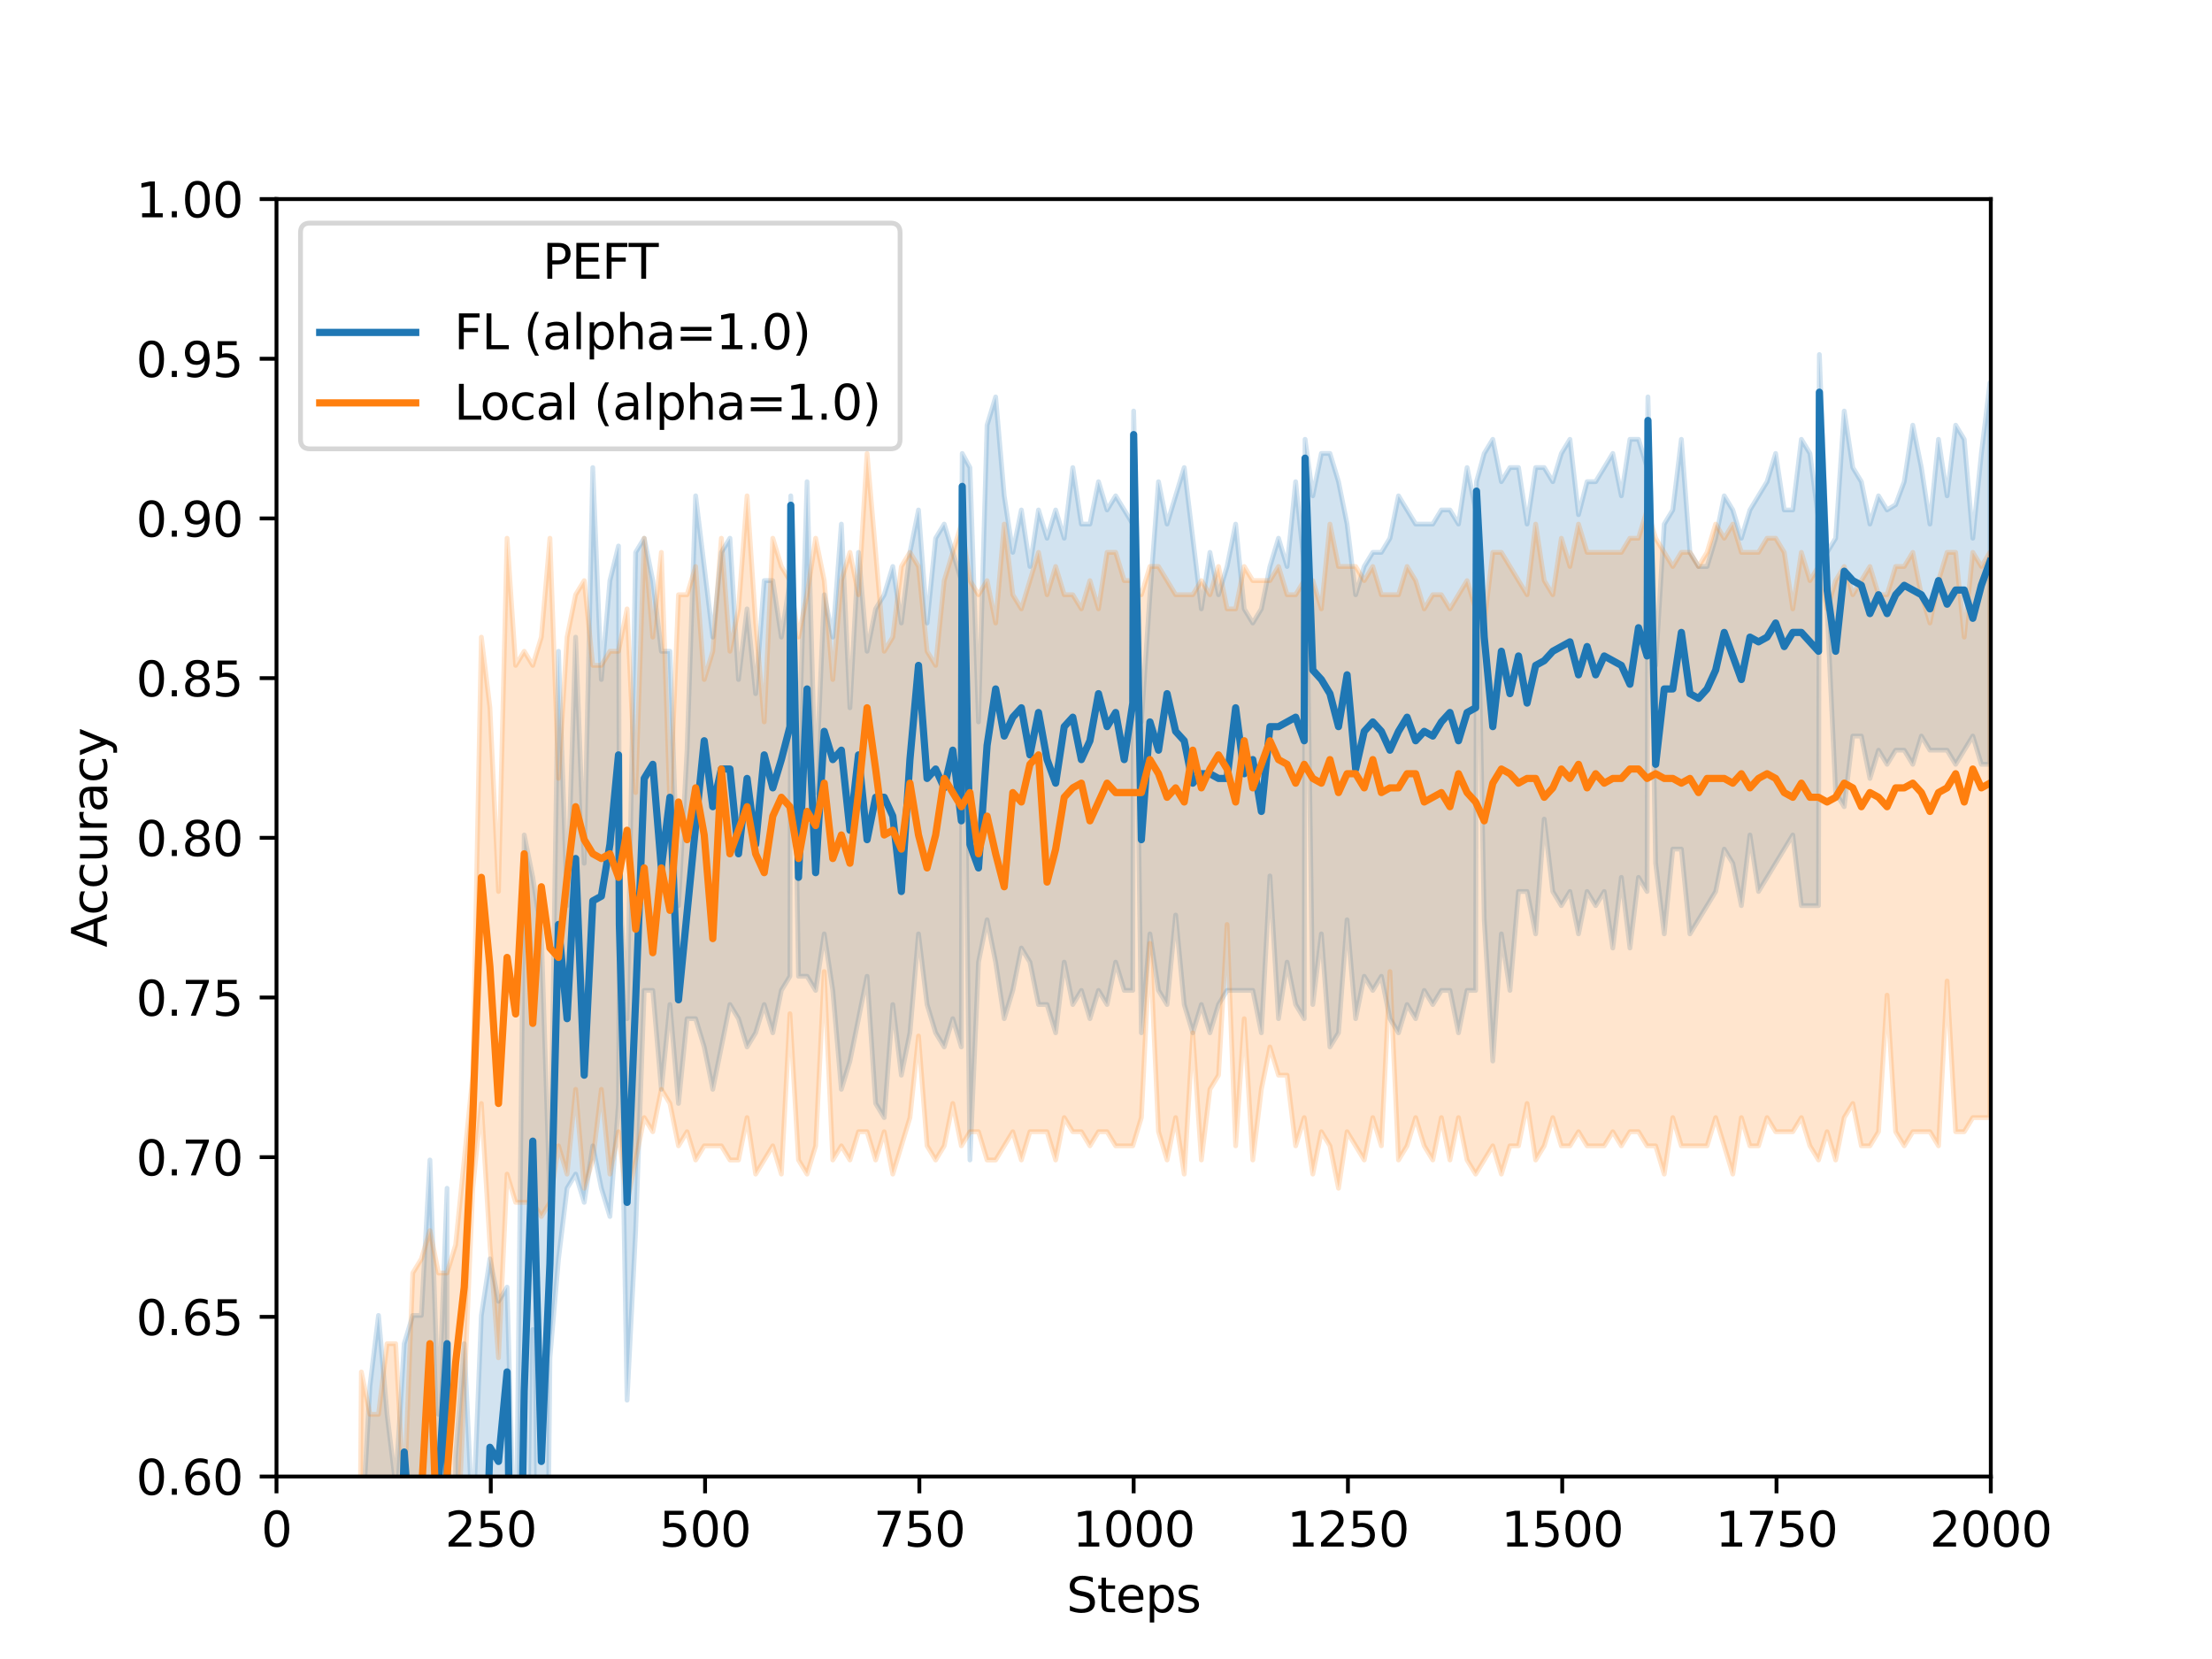 <?xml version="1.0" encoding="utf-8" standalone="no"?>
<!DOCTYPE svg PUBLIC "-//W3C//DTD SVG 1.1//EN"
  "http://www.w3.org/Graphics/SVG/1.1/DTD/svg11.dtd">
<svg xmlns:xlink="http://www.w3.org/1999/xlink" width="460.8pt" height="345.6pt" viewBox="0 0 460.8 345.6" xmlns="http://www.w3.org/2000/svg" version="1.1">
 <defs>
  <style type="text/css">*{stroke-linejoin: round; stroke-linecap: butt}</style>
 </defs>
 <g id="figure_1">
  <g id="patch_1">
   <path d="M 0 345.6 
L 460.8 345.6 
L 460.8 0 
L 0 0 
z
" style="fill: #ffffff"/>
  </g>
  <g id="axes_1">
   <g id="patch_2">
    <path d="M 57.6 307.584 
L 414.72 307.584 
L 414.72 41.472 
L 57.6 41.472 
z
" style="fill: #ffffff"/>
   </g>
   <g id="PolyCollection_1">
    <path d="M 57.6 706.752 
L 57.6 706.752 
L 59.207 706.752 
L 60.993 706.752 
L 62.778 706.752 
L 64.564 706.752 
L 66.349 703.808 
L 68.135 703.808 
L 69.921 700.865 
L 71.706 574.285 
L 73.492 586.06 
L 75.277 568.397 
L 77.063 509.523 
L 78.849 438.874 
L 80.634 435.93 
L 82.42 403.549 
L 84.205 318.181 
L 85.991 421.211 
L 87.777 379.999 
L 89.562 403.549 
L 91.348 321.125 
L 93.133 318.181 
L 93.312 674.371 
L 94.919 568.397 
L 96.705 488.917 
L 98.49 533.073 
L 100.276 421.211 
L 102.061 327.013 
L 103.847 368.225 
L 105.633 303.463 
L 107.418 497.748 
L 109.204 424.155 
L 110.989 276.969 
L 112.775 459.48 
L 114.561 282.857 
L 116.346 262.251 
L 118.132 247.532 
L 119.917 244.588 
L 121.703 250.476 
L 123.489 238.701 
L 125.274 247.532 
L 127.06 253.42 
L 128.845 229.87 
L 129.024 197.489 
L 130.631 291.688 
L 132.417 256.363 
L 134.202 206.32 
L 135.988 206.32 
L 137.773 226.926 
L 139.559 209.264 
L 141.345 229.87 
L 143.13 212.208 
L 144.916 212.208 
L 146.701 218.095 
L 148.487 226.926 
L 150.273 218.095 
L 152.058 209.264 
L 153.844 212.208 
L 155.629 218.095 
L 157.415 215.151 
L 159.201 209.264 
L 160.986 215.151 
L 162.772 206.32 
L 164.557 203.376 
L 164.736 106.234 
L 166.343 203.376 
L 168.129 203.376 
L 169.914 206.32 
L 171.7 194.545 
L 173.485 206.32 
L 175.271 226.926 
L 177.057 221.039 
L 178.842 212.208 
L 180.628 203.376 
L 182.413 229.87 
L 184.199 232.814 
L 185.985 209.264 
L 187.77 223.982 
L 189.556 215.151 
L 191.341 194.545 
L 193.127 209.264 
L 194.913 215.151 
L 196.698 218.095 
L 198.484 212.208 
L 200.269 218.095 
L 200.448 106.234 
L 202.055 241.645 
L 203.841 200.433 
L 205.626 191.602 
L 207.412 200.433 
L 209.197 212.208 
L 210.983 206.32 
L 212.769 197.489 
L 214.554 200.433 
L 216.34 209.264 
L 218.125 209.264 
L 219.911 215.151 
L 221.697 200.433 
L 223.482 209.264 
L 225.268 206.32 
L 227.053 212.208 
L 228.839 206.32 
L 230.625 209.264 
L 232.41 200.433 
L 234.196 206.32 
L 235.981 206.32 
L 236.16 97.403 
L 237.767 215.151 
L 239.553 194.545 
L 241.338 206.32 
L 243.124 209.264 
L 244.909 190.62 
L 246.695 209.264 
L 248.481 215.151 
L 250.266 209.264 
L 252.052 215.151 
L 253.837 209.264 
L 255.623 206.32 
L 257.409 206.32 
L 259.194 206.32 
L 260.98 206.32 
L 262.765 215.151 
L 264.551 182.476 
L 266.337 212.208 
L 268.122 200.433 
L 269.908 209.264 
L 271.693 212.208 
L 271.872 97.403 
L 273.479 209.264 
L 275.265 194.545 
L 277.05 218.095 
L 278.836 215.151 
L 280.621 191.602 
L 282.407 212.208 
L 284.193 203.376 
L 285.978 206.32 
L 287.764 203.376 
L 289.549 212.208 
L 291.335 215.151 
L 293.121 209.264 
L 294.906 212.208 
L 296.692 206.32 
L 298.477 209.264 
L 300.263 206.32 
L 302.049 206.32 
L 303.834 215.151 
L 305.62 206.32 
L 307.405 206.32 
L 307.584 106.234 
L 309.191 191.602 
L 310.977 221.039 
L 312.762 194.545 
L 314.548 206.32 
L 316.333 185.714 
L 318.119 185.714 
L 319.905 194.545 
L 321.69 170.628 
L 323.476 185.714 
L 325.261 188.658 
L 327.047 185.714 
L 328.833 194.545 
L 330.618 185.714 
L 332.404 188.658 
L 334.189 185.714 
L 335.975 197.489 
L 337.761 182.77 
L 339.546 197.489 
L 341.332 182.77 
L 343.117 185.714 
L 343.296 94.459 
L 344.903 179.827 
L 346.689 194.545 
L 348.474 176.883 
L 350.26 176.883 
L 352.045 194.545 
L 353.831 191.602 
L 355.617 188.658 
L 357.402 185.714 
L 359.188 176.883 
L 360.973 179.827 
L 362.759 188.658 
L 364.545 173.939 
L 366.33 185.714 
L 368.116 182.77 
L 369.901 179.827 
L 371.687 176.883 
L 373.473 173.939 
L 375.258 188.658 
L 377.044 188.658 
L 378.829 188.658 
L 379.008 88.571 
L 380.615 126.84 
L 382.401 165.108 
L 384.186 168.052 
L 385.972 153.333 
L 387.757 153.333 
L 389.543 162.164 
L 391.329 156.277 
L 393.114 159.221 
L 394.9 156.277 
L 396.685 156.277 
L 398.471 159.221 
L 400.257 153.333 
L 402.042 156.277 
L 403.828 156.277 
L 405.613 156.277 
L 407.399 159.221 
L 409.185 156.277 
L 410.97 153.333 
L 412.756 159.221 
L 414.541 159.221 
L 414.541 79.74 
L 414.541 79.74 
L 412.756 94.459 
L 410.97 112.121 
L 409.185 91.515 
L 407.399 88.571 
L 405.613 103.29 
L 403.828 91.515 
L 402.042 109.177 
L 400.257 97.403 
L 398.471 88.571 
L 396.685 100.346 
L 394.9 105.13 
L 393.114 106.234 
L 391.329 103.29 
L 389.543 109.177 
L 387.757 100.346 
L 385.972 97.403 
L 384.186 85.628 
L 382.401 112.121 
L 380.615 115.065 
L 379.008 73.853 
L 378.829 108.196 
L 377.044 94.459 
L 375.258 91.515 
L 373.473 106.234 
L 371.687 106.234 
L 369.901 94.459 
L 368.116 100.346 
L 366.33 103.29 
L 364.545 106.234 
L 362.759 112.121 
L 360.973 106.234 
L 359.188 103.29 
L 357.402 112.121 
L 355.617 118.009 
L 353.831 118.009 
L 352.045 115.065 
L 350.26 91.515 
L 348.474 106.234 
L 346.689 109.177 
L 344.903 138.615 
L 343.296 82.684 
L 343.117 97.403 
L 341.332 91.515 
L 339.546 91.515 
L 337.761 103.29 
L 335.975 94.459 
L 334.189 97.403 
L 332.404 100.346 
L 330.618 100.346 
L 328.833 107.215 
L 327.047 91.515 
L 325.261 94.459 
L 323.476 100.346 
L 321.69 97.403 
L 319.905 97.403 
L 318.119 109.177 
L 316.333 97.403 
L 314.548 97.403 
L 312.762 100.346 
L 310.977 91.515 
L 309.191 94.459 
L 307.584 100.346 
L 307.405 106.234 
L 305.62 97.403 
L 303.834 109.177 
L 302.049 106.234 
L 300.263 106.234 
L 298.477 109.177 
L 296.692 109.177 
L 294.906 109.177 
L 293.121 106.234 
L 291.335 103.29 
L 289.549 112.121 
L 287.764 115.065 
L 285.978 115.065 
L 284.193 118.009 
L 282.407 123.896 
L 280.621 109.177 
L 278.836 100.346 
L 277.05 94.459 
L 275.265 94.459 
L 273.479 103.29 
L 271.872 91.515 
L 271.693 118.009 
L 269.908 100.346 
L 268.122 118.009 
L 266.337 112.121 
L 264.551 118.009 
L 262.765 126.84 
L 260.98 129.784 
L 259.194 126.84 
L 257.409 109.177 
L 255.623 118.009 
L 253.837 123.896 
L 252.052 115.065 
L 250.266 126.84 
L 248.481 112.121 
L 246.695 97.403 
L 244.909 103.29 
L 243.124 109.177 
L 241.338 100.346 
L 239.553 123.896 
L 237.767 150.39 
L 236.16 85.628 
L 235.981 109.177 
L 234.196 106.234 
L 232.41 103.29 
L 230.625 106.234 
L 228.839 100.346 
L 227.053 109.177 
L 225.268 109.177 
L 223.482 97.403 
L 221.697 112.121 
L 219.911 106.234 
L 218.125 112.121 
L 216.34 106.234 
L 214.554 118.009 
L 212.769 106.234 
L 210.983 115.065 
L 209.197 103.29 
L 207.412 82.684 
L 205.626 88.571 
L 203.841 150.39 
L 202.055 97.403 
L 200.448 94.459 
L 200.269 120.952 
L 198.484 115.065 
L 196.698 109.177 
L 194.913 112.121 
L 193.127 129.784 
L 191.341 106.234 
L 189.556 115.065 
L 187.77 129.784 
L 185.985 118.009 
L 184.199 123.896 
L 182.413 126.84 
L 180.628 135.671 
L 178.842 115.065 
L 177.057 147.446 
L 175.271 109.177 
L 173.485 132.727 
L 171.7 123.896 
L 169.914 165.108 
L 168.129 100.346 
L 166.343 159.221 
L 164.736 103.29 
L 164.557 120.952 
L 162.772 132.727 
L 160.986 120.952 
L 159.201 120.952 
L 157.415 144.502 
L 155.629 126.84 
L 153.844 141.558 
L 152.058 112.121 
L 150.273 115.065 
L 148.487 132.727 
L 146.701 118.009 
L 144.916 103.29 
L 143.13 156.277 
L 141.345 188.658 
L 139.559 135.671 
L 137.773 135.671 
L 135.988 120.952 
L 134.202 112.121 
L 132.417 115.065 
L 130.631 212.208 
L 129.024 182.77 
L 128.845 113.74 
L 127.06 120.952 
L 125.274 141.558 
L 123.489 97.403 
L 121.703 179.827 
L 119.917 132.727 
L 118.132 188.658 
L 116.346 135.671 
L 114.561 250.476 
L 112.775 194.545 
L 110.989 182.77 
L 109.204 173.939 
L 107.418 332.9 
L 105.633 268.138 
L 103.847 271.082 
L 102.061 262.251 
L 100.276 274.026 
L 98.49 318.181 
L 96.705 279.913 
L 94.919 303.463 
L 93.312 650.821 
L 93.133 247.532 
L 91.348 294.632 
L 89.562 241.645 
L 87.777 274.026 
L 85.991 274.026 
L 84.205 279.913 
L 82.42 309.35 
L 80.634 294.632 
L 78.849 274.026 
L 77.063 288.744 
L 75.277 321.125 
L 73.492 409.437 
L 71.706 365.281 
L 69.921 450.649 
L 68.135 580.172 
L 66.349 400.605 
L 64.564 700.865 
L 62.778 706.752 
L 60.993 706.752 
L 59.207 706.752 
L 57.6 706.752 
z
" clip-path="url(#peb62937a77)" style="fill: #1f77b4; fill-opacity: 0.2; stroke: #1f77b4; stroke-opacity: 0.2"/>
   </g>
   <g id="PolyCollection_2">
    <path d="M 57.6 706.752 
L 57.6 706.752 
L 59.207 706.752 
L 60.993 706.752 
L 62.778 706.752 
L 64.564 706.752 
L 66.349 706.752 
L 68.135 665.54 
L 69.921 706.752 
L 71.706 630.215 
L 73.492 621.384 
L 75.277 494.804 
L 77.063 497.748 
L 78.849 418.268 
L 80.634 427.099 
L 82.42 421.211 
L 84.205 491.861 
L 85.991 447.705 
L 87.777 385.887 
L 89.562 312.294 
L 91.348 385.887 
L 93.133 329.956 
L 94.919 329.956 
L 96.705 289.725 
L 98.49 247.532 
L 100.276 229.87 
L 102.061 259.307 
L 103.847 282.857 
L 105.633 244.588 
L 107.418 250.476 
L 109.204 250.476 
L 110.989 250.476 
L 112.775 253.42 
L 114.561 250.476 
L 116.346 238.701 
L 118.132 244.588 
L 119.917 226.926 
L 121.703 247.532 
L 123.489 241.645 
L 125.274 226.926 
L 127.06 244.588 
L 128.845 235.757 
L 130.631 250.476 
L 132.417 241.645 
L 134.202 232.814 
L 135.988 235.757 
L 137.773 226.926 
L 139.559 229.87 
L 141.345 238.701 
L 143.13 235.757 
L 144.916 241.645 
L 146.701 238.701 
L 148.487 238.701 
L 150.273 238.701 
L 152.058 241.645 
L 153.844 241.645 
L 155.629 232.814 
L 157.415 244.588 
L 159.201 241.645 
L 160.986 238.701 
L 162.772 244.588 
L 164.557 211.177 
L 166.343 241.645 
L 168.129 244.588 
L 169.914 238.701 
L 171.7 202.395 
L 173.485 241.645 
L 175.271 238.701 
L 177.057 241.645 
L 178.842 235.757 
L 180.628 235.757 
L 182.413 241.645 
L 184.199 235.757 
L 185.985 244.588 
L 187.77 238.701 
L 189.556 232.814 
L 191.341 215.814 
L 193.127 238.701 
L 194.913 241.645 
L 196.698 238.701 
L 198.484 229.87 
L 200.269 238.701 
L 202.055 235.757 
L 203.841 235.757 
L 205.626 241.645 
L 207.412 241.645 
L 209.197 238.701 
L 210.983 235.757 
L 212.769 241.645 
L 214.554 235.757 
L 216.34 235.757 
L 218.125 235.757 
L 219.911 241.645 
L 221.697 232.814 
L 223.482 235.757 
L 225.268 235.757 
L 227.053 238.701 
L 228.839 235.757 
L 230.625 235.757 
L 232.41 238.701 
L 234.196 238.701 
L 235.981 238.701 
L 237.767 232.814 
L 239.553 196.508 
L 241.338 235.757 
L 243.124 241.645 
L 244.909 232.814 
L 246.695 244.588 
L 248.481 215.151 
L 250.266 241.645 
L 252.052 226.926 
L 253.837 223.982 
L 255.623 192.583 
L 257.409 238.701 
L 259.194 212.208 
L 260.98 241.645 
L 262.765 226.926 
L 264.551 218.095 
L 266.337 223.982 
L 268.122 223.982 
L 269.908 238.701 
L 271.693 232.814 
L 273.479 244.588 
L 275.265 235.757 
L 277.05 238.701 
L 278.836 247.532 
L 280.621 235.757 
L 282.407 238.701 
L 284.193 241.645 
L 285.978 232.814 
L 287.764 238.701 
L 289.549 202.395 
L 291.335 241.645 
L 293.121 238.701 
L 294.906 232.814 
L 296.692 238.701 
L 298.477 241.645 
L 300.263 232.814 
L 302.049 241.645 
L 303.834 232.814 
L 305.62 241.645 
L 307.405 244.588 
L 309.191 241.645 
L 310.977 238.701 
L 312.762 244.588 
L 314.548 238.701 
L 316.333 238.701 
L 318.119 229.87 
L 319.905 241.645 
L 321.69 238.701 
L 323.476 232.814 
L 325.261 238.701 
L 327.047 238.701 
L 328.833 235.757 
L 330.618 238.701 
L 332.404 238.701 
L 334.189 238.701 
L 335.975 235.757 
L 337.761 238.701 
L 339.546 235.757 
L 341.332 235.757 
L 343.117 238.701 
L 344.903 238.701 
L 346.689 244.588 
L 348.474 232.814 
L 350.26 238.701 
L 352.045 238.701 
L 353.831 238.701 
L 355.617 238.701 
L 357.402 232.814 
L 359.188 238.701 
L 360.973 244.588 
L 362.759 232.814 
L 364.545 238.701 
L 366.33 238.701 
L 368.116 232.814 
L 369.901 235.757 
L 371.687 235.757 
L 373.473 235.757 
L 375.258 232.814 
L 377.044 238.701 
L 378.829 241.645 
L 380.615 235.757 
L 382.401 241.645 
L 384.186 232.814 
L 385.972 229.87 
L 387.757 238.701 
L 389.543 238.701 
L 391.329 235.757 
L 393.114 207.301 
L 394.9 235.757 
L 396.685 238.701 
L 398.471 235.757 
L 400.257 235.757 
L 402.042 235.757 
L 403.828 238.701 
L 405.613 204.358 
L 407.399 235.757 
L 409.185 235.757 
L 410.97 232.814 
L 412.756 232.814 
L 414.541 232.814 
L 414.541 115.065 
L 414.541 115.065 
L 412.756 118.009 
L 410.97 115.065 
L 409.185 132.727 
L 407.399 115.065 
L 405.613 115.065 
L 403.828 120.952 
L 402.042 129.784 
L 400.257 123.896 
L 398.471 115.065 
L 396.685 118.009 
L 394.9 118.009 
L 393.114 123.896 
L 391.329 123.896 
L 389.543 118.009 
L 387.757 120.952 
L 385.972 123.896 
L 384.186 118.009 
L 382.401 120.952 
L 380.615 126.84 
L 378.829 118.009 
L 377.044 120.952 
L 375.258 115.065 
L 373.473 126.84 
L 371.687 115.065 
L 369.901 112.121 
L 368.116 112.121 
L 366.33 115.065 
L 364.545 115.065 
L 362.759 115.065 
L 360.973 109.177 
L 359.188 112.121 
L 357.402 109.177 
L 355.617 115.065 
L 353.831 118.009 
L 352.045 115.065 
L 350.26 115.065 
L 348.474 118.009 
L 346.689 115.065 
L 344.903 112.121 
L 343.117 106.234 
L 341.332 112.121 
L 339.546 112.121 
L 337.761 115.065 
L 335.975 115.065 
L 334.189 115.065 
L 332.404 115.065 
L 330.618 115.065 
L 328.833 109.177 
L 327.047 118.009 
L 325.261 112.121 
L 323.476 123.896 
L 321.69 120.952 
L 319.905 109.177 
L 318.119 123.896 
L 316.333 120.952 
L 314.548 118.009 
L 312.762 115.065 
L 310.977 115.065 
L 309.191 129.784 
L 307.405 126.84 
L 305.62 120.952 
L 303.834 123.896 
L 302.049 126.84 
L 300.263 123.896 
L 298.477 123.896 
L 296.692 126.84 
L 294.906 120.952 
L 293.121 118.009 
L 291.335 123.896 
L 289.549 123.896 
L 287.764 123.896 
L 285.978 118.009 
L 284.193 120.952 
L 282.407 118.009 
L 280.621 118.009 
L 278.836 118.009 
L 277.05 109.177 
L 275.265 126.84 
L 273.479 120.952 
L 271.693 120.952 
L 269.908 123.896 
L 268.122 123.896 
L 266.337 118.009 
L 264.551 120.952 
L 262.765 120.952 
L 260.98 120.952 
L 259.194 118.009 
L 257.409 126.84 
L 255.623 126.84 
L 253.837 118.009 
L 252.052 123.896 
L 250.266 120.952 
L 248.481 123.896 
L 246.695 123.896 
L 244.909 123.896 
L 243.124 120.952 
L 241.338 118.009 
L 239.553 118.009 
L 237.767 123.896 
L 235.981 120.952 
L 234.196 120.952 
L 232.41 115.065 
L 230.625 115.065 
L 228.839 126.84 
L 227.053 120.952 
L 225.268 126.84 
L 223.482 123.896 
L 221.697 123.896 
L 219.911 118.009 
L 218.125 123.896 
L 216.34 115.065 
L 214.554 120.952 
L 212.769 126.84 
L 210.983 123.896 
L 209.197 109.177 
L 207.412 129.784 
L 205.626 120.952 
L 203.841 123.896 
L 202.055 120.952 
L 200.269 109.177 
L 198.484 115.065 
L 196.698 120.952 
L 194.913 138.615 
L 193.127 135.671 
L 191.341 118.009 
L 189.556 115.065 
L 187.77 118.009 
L 185.985 132.727 
L 184.199 135.671 
L 182.413 115.065 
L 180.628 94.459 
L 178.842 123.896 
L 177.057 115.065 
L 175.271 120.952 
L 173.485 141.558 
L 171.7 120.952 
L 169.914 112.121 
L 168.129 123.896 
L 166.343 132.727 
L 164.557 120.952 
L 162.772 118.009 
L 160.986 112.121 
L 159.201 150.39 
L 157.415 129.784 
L 155.629 103.29 
L 153.844 126.84 
L 152.058 135.671 
L 150.273 112.121 
L 148.487 135.671 
L 146.701 141.558 
L 144.916 118.009 
L 143.13 123.896 
L 141.345 123.896 
L 139.559 168.052 
L 137.773 115.065 
L 135.988 132.727 
L 134.202 112.121 
L 132.417 165.108 
L 130.631 126.84 
L 128.845 135.671 
L 127.06 135.671 
L 125.274 138.615 
L 123.489 138.615 
L 121.703 120.952 
L 119.917 123.896 
L 118.132 132.727 
L 116.346 162.164 
L 114.561 112.121 
L 112.775 132.727 
L 110.989 138.615 
L 109.204 135.671 
L 107.418 138.615 
L 105.633 112.121 
L 103.847 185.714 
L 102.061 147.446 
L 100.276 132.727 
L 98.49 223.982 
L 96.705 241.645 
L 94.919 259.307 
L 93.133 265.194 
L 91.348 265.194 
L 89.562 256.363 
L 87.777 262.251 
L 85.991 265.194 
L 84.205 312.294 
L 82.42 279.913 
L 80.634 279.913 
L 78.849 294.632 
L 77.063 294.632 
L 75.277 285.8 
L 73.492 515.41 
L 71.706 609.609 
L 69.921 403.549 
L 68.135 533.073 
L 66.349 694.977 
L 64.564 653.765 
L 62.778 706.752 
L 60.993 706.752 
L 59.207 706.752 
L 57.6 706.752 
z
" clip-path="url(#peb62937a77)" style="fill: #ff7f0e; fill-opacity: 0.2; stroke: #ff7f0e; stroke-opacity: 0.2"/>
   </g>
   <g id="matplotlib.axis_1">
    <g id="xtick_1">
     <g id="line2d_1">
      <defs>
       <path id="m67ca615bfa" d="M 0 0 
L 0 3.5 
" style="stroke: #000000; stroke-width: 0.8"/>
      </defs>
      <g>
       <use xlink:href="#m67ca615bfa" x="57.6" y="307.584" style="stroke: #000000; stroke-width: 0.8"/>
      </g>
     </g>
     <g id="text_1">
      <!-- 0 -->
      <g transform="translate(54.419 322.182) scale(0.1 -0.1)">
       <defs>
        <path id="DejaVuSans-30" d="M 2034 4250 
Q 1547 4250 1301 3770 
Q 1056 3291 1056 2328 
Q 1056 1369 1301 889 
Q 1547 409 2034 409 
Q 2525 409 2770 889 
Q 3016 1369 3016 2328 
Q 3016 3291 2770 3770 
Q 2525 4250 2034 4250 
z
M 2034 4750 
Q 2819 4750 3233 4129 
Q 3647 3509 3647 2328 
Q 3647 1150 3233 529 
Q 2819 -91 2034 -91 
Q 1250 -91 836 529 
Q 422 1150 422 2328 
Q 422 3509 836 4129 
Q 1250 4750 2034 4750 
z
" transform="scale(0.016)"/>
       </defs>
       <use xlink:href="#DejaVuSans-30"/>
      </g>
     </g>
    </g>
    <g id="xtick_2">
     <g id="line2d_2">
      <g>
       <use xlink:href="#m67ca615bfa" x="102.24" y="307.584" style="stroke: #000000; stroke-width: 0.8"/>
      </g>
     </g>
     <g id="text_2">
      <!-- 250 -->
      <g transform="translate(92.696 322.182) scale(0.1 -0.1)">
       <defs>
        <path id="DejaVuSans-32" d="M 1228 531 
L 3431 531 
L 3431 0 
L 469 0 
L 469 531 
Q 828 903 1448 1529 
Q 2069 2156 2228 2338 
Q 2531 2678 2651 2914 
Q 2772 3150 2772 3378 
Q 2772 3750 2511 3984 
Q 2250 4219 1831 4219 
Q 1534 4219 1204 4116 
Q 875 4013 500 3803 
L 500 4441 
Q 881 4594 1212 4672 
Q 1544 4750 1819 4750 
Q 2544 4750 2975 4387 
Q 3406 4025 3406 3419 
Q 3406 3131 3298 2873 
Q 3191 2616 2906 2266 
Q 2828 2175 2409 1742 
Q 1991 1309 1228 531 
z
" transform="scale(0.016)"/>
        <path id="DejaVuSans-35" d="M 691 4666 
L 3169 4666 
L 3169 4134 
L 1269 4134 
L 1269 2991 
Q 1406 3038 1543 3061 
Q 1681 3084 1819 3084 
Q 2600 3084 3056 2656 
Q 3513 2228 3513 1497 
Q 3513 744 3044 326 
Q 2575 -91 1722 -91 
Q 1428 -91 1123 -41 
Q 819 9 494 109 
L 494 744 
Q 775 591 1075 516 
Q 1375 441 1709 441 
Q 2250 441 2565 725 
Q 2881 1009 2881 1497 
Q 2881 1984 2565 2268 
Q 2250 2553 1709 2553 
Q 1456 2553 1204 2497 
Q 953 2441 691 2322 
L 691 4666 
z
" transform="scale(0.016)"/>
       </defs>
       <use xlink:href="#DejaVuSans-32"/>
       <use xlink:href="#DejaVuSans-35" x="63.623"/>
       <use xlink:href="#DejaVuSans-30" x="127.246"/>
      </g>
     </g>
    </g>
    <g id="xtick_3">
     <g id="line2d_3">
      <g>
       <use xlink:href="#m67ca615bfa" x="146.88" y="307.584" style="stroke: #000000; stroke-width: 0.8"/>
      </g>
     </g>
     <g id="text_3">
      <!-- 500 -->
      <g transform="translate(137.336 322.182) scale(0.1 -0.1)">
       <use xlink:href="#DejaVuSans-35"/>
       <use xlink:href="#DejaVuSans-30" x="63.623"/>
       <use xlink:href="#DejaVuSans-30" x="127.246"/>
      </g>
     </g>
    </g>
    <g id="xtick_4">
     <g id="line2d_4">
      <g>
       <use xlink:href="#m67ca615bfa" x="191.52" y="307.584" style="stroke: #000000; stroke-width: 0.8"/>
      </g>
     </g>
     <g id="text_4">
      <!-- 750 -->
      <g transform="translate(181.976 322.182) scale(0.1 -0.1)">
       <defs>
        <path id="DejaVuSans-37" d="M 525 4666 
L 3525 4666 
L 3525 4397 
L 1831 0 
L 1172 0 
L 2766 4134 
L 525 4134 
L 525 4666 
z
" transform="scale(0.016)"/>
       </defs>
       <use xlink:href="#DejaVuSans-37"/>
       <use xlink:href="#DejaVuSans-35" x="63.623"/>
       <use xlink:href="#DejaVuSans-30" x="127.246"/>
      </g>
     </g>
    </g>
    <g id="xtick_5">
     <g id="line2d_5">
      <g>
       <use xlink:href="#m67ca615bfa" x="236.16" y="307.584" style="stroke: #000000; stroke-width: 0.8"/>
      </g>
     </g>
     <g id="text_5">
      <!-- 1000 -->
      <g transform="translate(223.435 322.182) scale(0.1 -0.1)">
       <defs>
        <path id="DejaVuSans-31" d="M 794 531 
L 1825 531 
L 1825 4091 
L 703 3866 
L 703 4441 
L 1819 4666 
L 2450 4666 
L 2450 531 
L 3481 531 
L 3481 0 
L 794 0 
L 794 531 
z
" transform="scale(0.016)"/>
       </defs>
       <use xlink:href="#DejaVuSans-31"/>
       <use xlink:href="#DejaVuSans-30" x="63.623"/>
       <use xlink:href="#DejaVuSans-30" x="127.246"/>
       <use xlink:href="#DejaVuSans-30" x="190.869"/>
      </g>
     </g>
    </g>
    <g id="xtick_6">
     <g id="line2d_6">
      <g>
       <use xlink:href="#m67ca615bfa" x="280.8" y="307.584" style="stroke: #000000; stroke-width: 0.8"/>
      </g>
     </g>
     <g id="text_6">
      <!-- 1250 -->
      <g transform="translate(268.075 322.182) scale(0.1 -0.1)">
       <use xlink:href="#DejaVuSans-31"/>
       <use xlink:href="#DejaVuSans-32" x="63.623"/>
       <use xlink:href="#DejaVuSans-35" x="127.246"/>
       <use xlink:href="#DejaVuSans-30" x="190.869"/>
      </g>
     </g>
    </g>
    <g id="xtick_7">
     <g id="line2d_7">
      <g>
       <use xlink:href="#m67ca615bfa" x="325.44" y="307.584" style="stroke: #000000; stroke-width: 0.8"/>
      </g>
     </g>
     <g id="text_7">
      <!-- 1500 -->
      <g transform="translate(312.715 322.182) scale(0.1 -0.1)">
       <use xlink:href="#DejaVuSans-31"/>
       <use xlink:href="#DejaVuSans-35" x="63.623"/>
       <use xlink:href="#DejaVuSans-30" x="127.246"/>
       <use xlink:href="#DejaVuSans-30" x="190.869"/>
      </g>
     </g>
    </g>
    <g id="xtick_8">
     <g id="line2d_8">
      <g>
       <use xlink:href="#m67ca615bfa" x="370.08" y="307.584" style="stroke: #000000; stroke-width: 0.8"/>
      </g>
     </g>
     <g id="text_8">
      <!-- 1750 -->
      <g transform="translate(357.355 322.182) scale(0.1 -0.1)">
       <use xlink:href="#DejaVuSans-31"/>
       <use xlink:href="#DejaVuSans-37" x="63.623"/>
       <use xlink:href="#DejaVuSans-35" x="127.246"/>
       <use xlink:href="#DejaVuSans-30" x="190.869"/>
      </g>
     </g>
    </g>
    <g id="xtick_9">
     <g id="line2d_9">
      <g>
       <use xlink:href="#m67ca615bfa" x="414.72" y="307.584" style="stroke: #000000; stroke-width: 0.8"/>
      </g>
     </g>
     <g id="text_9">
      <!-- 2000 -->
      <g transform="translate(401.995 322.182) scale(0.1 -0.1)">
       <use xlink:href="#DejaVuSans-32"/>
       <use xlink:href="#DejaVuSans-30" x="63.623"/>
       <use xlink:href="#DejaVuSans-30" x="127.246"/>
       <use xlink:href="#DejaVuSans-30" x="190.869"/>
      </g>
     </g>
    </g>
    <g id="text_10">
     <!-- Steps -->
     <g transform="translate(222.17 335.861) scale(0.1 -0.1)">
      <defs>
       <path id="DejaVuSans-53" d="M 3425 4513 
L 3425 3897 
Q 3066 4069 2747 4153 
Q 2428 4238 2131 4238 
Q 1616 4238 1336 4038 
Q 1056 3838 1056 3469 
Q 1056 3159 1242 3001 
Q 1428 2844 1947 2747 
L 2328 2669 
Q 3034 2534 3370 2195 
Q 3706 1856 3706 1288 
Q 3706 609 3251 259 
Q 2797 -91 1919 -91 
Q 1588 -91 1214 -16 
Q 841 59 441 206 
L 441 856 
Q 825 641 1194 531 
Q 1563 422 1919 422 
Q 2459 422 2753 634 
Q 3047 847 3047 1241 
Q 3047 1584 2836 1778 
Q 2625 1972 2144 2069 
L 1759 2144 
Q 1053 2284 737 2584 
Q 422 2884 422 3419 
Q 422 4038 858 4394 
Q 1294 4750 2059 4750 
Q 2388 4750 2728 4690 
Q 3069 4631 3425 4513 
z
" transform="scale(0.016)"/>
       <path id="DejaVuSans-74" d="M 1172 4494 
L 1172 3500 
L 2356 3500 
L 2356 3053 
L 1172 3053 
L 1172 1153 
Q 1172 725 1289 603 
Q 1406 481 1766 481 
L 2356 481 
L 2356 0 
L 1766 0 
Q 1100 0 847 248 
Q 594 497 594 1153 
L 594 3053 
L 172 3053 
L 172 3500 
L 594 3500 
L 594 4494 
L 1172 4494 
z
" transform="scale(0.016)"/>
       <path id="DejaVuSans-65" d="M 3597 1894 
L 3597 1613 
L 953 1613 
Q 991 1019 1311 708 
Q 1631 397 2203 397 
Q 2534 397 2845 478 
Q 3156 559 3463 722 
L 3463 178 
Q 3153 47 2828 -22 
Q 2503 -91 2169 -91 
Q 1331 -91 842 396 
Q 353 884 353 1716 
Q 353 2575 817 3079 
Q 1281 3584 2069 3584 
Q 2775 3584 3186 3129 
Q 3597 2675 3597 1894 
z
M 3022 2063 
Q 3016 2534 2758 2815 
Q 2500 3097 2075 3097 
Q 1594 3097 1305 2825 
Q 1016 2553 972 2059 
L 3022 2063 
z
" transform="scale(0.016)"/>
       <path id="DejaVuSans-70" d="M 1159 525 
L 1159 -1331 
L 581 -1331 
L 581 3500 
L 1159 3500 
L 1159 2969 
Q 1341 3281 1617 3432 
Q 1894 3584 2278 3584 
Q 2916 3584 3314 3078 
Q 3713 2572 3713 1747 
Q 3713 922 3314 415 
Q 2916 -91 2278 -91 
Q 1894 -91 1617 61 
Q 1341 213 1159 525 
z
M 3116 1747 
Q 3116 2381 2855 2742 
Q 2594 3103 2138 3103 
Q 1681 3103 1420 2742 
Q 1159 2381 1159 1747 
Q 1159 1113 1420 752 
Q 1681 391 2138 391 
Q 2594 391 2855 752 
Q 3116 1113 3116 1747 
z
" transform="scale(0.016)"/>
       <path id="DejaVuSans-73" d="M 2834 3397 
L 2834 2853 
Q 2591 2978 2328 3040 
Q 2066 3103 1784 3103 
Q 1356 3103 1142 2972 
Q 928 2841 928 2578 
Q 928 2378 1081 2264 
Q 1234 2150 1697 2047 
L 1894 2003 
Q 2506 1872 2764 1633 
Q 3022 1394 3022 966 
Q 3022 478 2636 193 
Q 2250 -91 1575 -91 
Q 1294 -91 989 -36 
Q 684 19 347 128 
L 347 722 
Q 666 556 975 473 
Q 1284 391 1588 391 
Q 1994 391 2212 530 
Q 2431 669 2431 922 
Q 2431 1156 2273 1281 
Q 2116 1406 1581 1522 
L 1381 1569 
Q 847 1681 609 1914 
Q 372 2147 372 2553 
Q 372 3047 722 3315 
Q 1072 3584 1716 3584 
Q 2034 3584 2315 3537 
Q 2597 3491 2834 3397 
z
" transform="scale(0.016)"/>
      </defs>
      <use xlink:href="#DejaVuSans-53"/>
      <use xlink:href="#DejaVuSans-74" x="63.477"/>
      <use xlink:href="#DejaVuSans-65" x="102.686"/>
      <use xlink:href="#DejaVuSans-70" x="164.209"/>
      <use xlink:href="#DejaVuSans-73" x="227.686"/>
     </g>
    </g>
   </g>
   <g id="matplotlib.axis_2">
    <g id="ytick_1">
     <g id="line2d_10">
      <defs>
       <path id="mcc395b4f43" d="M 0 0 
L -3.5 0 
" style="stroke: #000000; stroke-width: 0.8"/>
      </defs>
      <g>
       <use xlink:href="#mcc395b4f43" x="57.6" y="307.584" style="stroke: #000000; stroke-width: 0.8"/>
      </g>
     </g>
     <g id="text_11">
      <!-- 0.60 -->
      <g transform="translate(28.334 311.383) scale(0.1 -0.1)">
       <defs>
        <path id="DejaVuSans-2e" d="M 684 794 
L 1344 794 
L 1344 0 
L 684 0 
L 684 794 
z
" transform="scale(0.016)"/>
        <path id="DejaVuSans-36" d="M 2113 2584 
Q 1688 2584 1439 2293 
Q 1191 2003 1191 1497 
Q 1191 994 1439 701 
Q 1688 409 2113 409 
Q 2538 409 2786 701 
Q 3034 994 3034 1497 
Q 3034 2003 2786 2293 
Q 2538 2584 2113 2584 
z
M 3366 4563 
L 3366 3988 
Q 3128 4100 2886 4159 
Q 2644 4219 2406 4219 
Q 1781 4219 1451 3797 
Q 1122 3375 1075 2522 
Q 1259 2794 1537 2939 
Q 1816 3084 2150 3084 
Q 2853 3084 3261 2657 
Q 3669 2231 3669 1497 
Q 3669 778 3244 343 
Q 2819 -91 2113 -91 
Q 1303 -91 875 529 
Q 447 1150 447 2328 
Q 447 3434 972 4092 
Q 1497 4750 2381 4750 
Q 2619 4750 2861 4703 
Q 3103 4656 3366 4563 
z
" transform="scale(0.016)"/>
       </defs>
       <use xlink:href="#DejaVuSans-30"/>
       <use xlink:href="#DejaVuSans-2e" x="63.623"/>
       <use xlink:href="#DejaVuSans-36" x="95.41"/>
       <use xlink:href="#DejaVuSans-30" x="159.033"/>
      </g>
     </g>
    </g>
    <g id="ytick_2">
     <g id="line2d_11">
      <g>
       <use xlink:href="#mcc395b4f43" x="57.6" y="274.32" style="stroke: #000000; stroke-width: 0.8"/>
      </g>
     </g>
     <g id="text_12">
      <!-- 0.65 -->
      <g transform="translate(28.334 278.119) scale(0.1 -0.1)">
       <use xlink:href="#DejaVuSans-30"/>
       <use xlink:href="#DejaVuSans-2e" x="63.623"/>
       <use xlink:href="#DejaVuSans-36" x="95.41"/>
       <use xlink:href="#DejaVuSans-35" x="159.033"/>
      </g>
     </g>
    </g>
    <g id="ytick_3">
     <g id="line2d_12">
      <g>
       <use xlink:href="#mcc395b4f43" x="57.6" y="241.056" style="stroke: #000000; stroke-width: 0.8"/>
      </g>
     </g>
     <g id="text_13">
      <!-- 0.70 -->
      <g transform="translate(28.334 244.855) scale(0.1 -0.1)">
       <use xlink:href="#DejaVuSans-30"/>
       <use xlink:href="#DejaVuSans-2e" x="63.623"/>
       <use xlink:href="#DejaVuSans-37" x="95.41"/>
       <use xlink:href="#DejaVuSans-30" x="159.033"/>
      </g>
     </g>
    </g>
    <g id="ytick_4">
     <g id="line2d_13">
      <g>
       <use xlink:href="#mcc395b4f43" x="57.6" y="207.792" style="stroke: #000000; stroke-width: 0.8"/>
      </g>
     </g>
     <g id="text_14">
      <!-- 0.75 -->
      <g transform="translate(28.334 211.591) scale(0.1 -0.1)">
       <use xlink:href="#DejaVuSans-30"/>
       <use xlink:href="#DejaVuSans-2e" x="63.623"/>
       <use xlink:href="#DejaVuSans-37" x="95.41"/>
       <use xlink:href="#DejaVuSans-35" x="159.033"/>
      </g>
     </g>
    </g>
    <g id="ytick_5">
     <g id="line2d_14">
      <g>
       <use xlink:href="#mcc395b4f43" x="57.6" y="174.528" style="stroke: #000000; stroke-width: 0.8"/>
      </g>
     </g>
     <g id="text_15">
      <!-- 0.80 -->
      <g transform="translate(28.334 178.327) scale(0.1 -0.1)">
       <defs>
        <path id="DejaVuSans-38" d="M 2034 2216 
Q 1584 2216 1326 1975 
Q 1069 1734 1069 1313 
Q 1069 891 1326 650 
Q 1584 409 2034 409 
Q 2484 409 2743 651 
Q 3003 894 3003 1313 
Q 3003 1734 2745 1975 
Q 2488 2216 2034 2216 
z
M 1403 2484 
Q 997 2584 770 2862 
Q 544 3141 544 3541 
Q 544 4100 942 4425 
Q 1341 4750 2034 4750 
Q 2731 4750 3128 4425 
Q 3525 4100 3525 3541 
Q 3525 3141 3298 2862 
Q 3072 2584 2669 2484 
Q 3125 2378 3379 2068 
Q 3634 1759 3634 1313 
Q 3634 634 3220 271 
Q 2806 -91 2034 -91 
Q 1263 -91 848 271 
Q 434 634 434 1313 
Q 434 1759 690 2068 
Q 947 2378 1403 2484 
z
M 1172 3481 
Q 1172 3119 1398 2916 
Q 1625 2713 2034 2713 
Q 2441 2713 2670 2916 
Q 2900 3119 2900 3481 
Q 2900 3844 2670 4047 
Q 2441 4250 2034 4250 
Q 1625 4250 1398 4047 
Q 1172 3844 1172 3481 
z
" transform="scale(0.016)"/>
       </defs>
       <use xlink:href="#DejaVuSans-30"/>
       <use xlink:href="#DejaVuSans-2e" x="63.623"/>
       <use xlink:href="#DejaVuSans-38" x="95.41"/>
       <use xlink:href="#DejaVuSans-30" x="159.033"/>
      </g>
     </g>
    </g>
    <g id="ytick_6">
     <g id="line2d_15">
      <g>
       <use xlink:href="#mcc395b4f43" x="57.6" y="141.264" style="stroke: #000000; stroke-width: 0.8"/>
      </g>
     </g>
     <g id="text_16">
      <!-- 0.85 -->
      <g transform="translate(28.334 145.063) scale(0.1 -0.1)">
       <use xlink:href="#DejaVuSans-30"/>
       <use xlink:href="#DejaVuSans-2e" x="63.623"/>
       <use xlink:href="#DejaVuSans-38" x="95.41"/>
       <use xlink:href="#DejaVuSans-35" x="159.033"/>
      </g>
     </g>
    </g>
    <g id="ytick_7">
     <g id="line2d_16">
      <g>
       <use xlink:href="#mcc395b4f43" x="57.6" y="108" style="stroke: #000000; stroke-width: 0.8"/>
      </g>
     </g>
     <g id="text_17">
      <!-- 0.90 -->
      <g transform="translate(28.334 111.799) scale(0.1 -0.1)">
       <defs>
        <path id="DejaVuSans-39" d="M 703 97 
L 703 672 
Q 941 559 1184 500 
Q 1428 441 1663 441 
Q 2288 441 2617 861 
Q 2947 1281 2994 2138 
Q 2813 1869 2534 1725 
Q 2256 1581 1919 1581 
Q 1219 1581 811 2004 
Q 403 2428 403 3163 
Q 403 3881 828 4315 
Q 1253 4750 1959 4750 
Q 2769 4750 3195 4129 
Q 3622 3509 3622 2328 
Q 3622 1225 3098 567 
Q 2575 -91 1691 -91 
Q 1453 -91 1209 -44 
Q 966 3 703 97 
z
M 1959 2075 
Q 2384 2075 2632 2365 
Q 2881 2656 2881 3163 
Q 2881 3666 2632 3958 
Q 2384 4250 1959 4250 
Q 1534 4250 1286 3958 
Q 1038 3666 1038 3163 
Q 1038 2656 1286 2365 
Q 1534 2075 1959 2075 
z
" transform="scale(0.016)"/>
       </defs>
       <use xlink:href="#DejaVuSans-30"/>
       <use xlink:href="#DejaVuSans-2e" x="63.623"/>
       <use xlink:href="#DejaVuSans-39" x="95.41"/>
       <use xlink:href="#DejaVuSans-30" x="159.033"/>
      </g>
     </g>
    </g>
    <g id="ytick_8">
     <g id="line2d_17">
      <g>
       <use xlink:href="#mcc395b4f43" x="57.6" y="74.736" style="stroke: #000000; stroke-width: 0.8"/>
      </g>
     </g>
     <g id="text_18">
      <!-- 0.95 -->
      <g transform="translate(28.334 78.535) scale(0.1 -0.1)">
       <use xlink:href="#DejaVuSans-30"/>
       <use xlink:href="#DejaVuSans-2e" x="63.623"/>
       <use xlink:href="#DejaVuSans-39" x="95.41"/>
       <use xlink:href="#DejaVuSans-35" x="159.033"/>
      </g>
     </g>
    </g>
    <g id="ytick_9">
     <g id="line2d_18">
      <g>
       <use xlink:href="#mcc395b4f43" x="57.6" y="41.472" style="stroke: #000000; stroke-width: 0.8"/>
      </g>
     </g>
     <g id="text_19">
      <!-- 1.00 -->
      <g transform="translate(28.334 45.271) scale(0.1 -0.1)">
       <use xlink:href="#DejaVuSans-31"/>
       <use xlink:href="#DejaVuSans-2e" x="63.623"/>
       <use xlink:href="#DejaVuSans-30" x="95.41"/>
       <use xlink:href="#DejaVuSans-30" x="159.033"/>
      </g>
     </g>
    </g>
    <g id="text_20">
     <!-- Accuracy -->
     <g transform="translate(22.255 197.356) rotate(-90) scale(0.1 -0.1)">
      <defs>
       <path id="DejaVuSans-41" d="M 2188 4044 
L 1331 1722 
L 3047 1722 
L 2188 4044 
z
M 1831 4666 
L 2547 4666 
L 4325 0 
L 3669 0 
L 3244 1197 
L 1141 1197 
L 716 0 
L 50 0 
L 1831 4666 
z
" transform="scale(0.016)"/>
       <path id="DejaVuSans-63" d="M 3122 3366 
L 3122 2828 
Q 2878 2963 2633 3030 
Q 2388 3097 2138 3097 
Q 1578 3097 1268 2742 
Q 959 2388 959 1747 
Q 959 1106 1268 751 
Q 1578 397 2138 397 
Q 2388 397 2633 464 
Q 2878 531 3122 666 
L 3122 134 
Q 2881 22 2623 -34 
Q 2366 -91 2075 -91 
Q 1284 -91 818 406 
Q 353 903 353 1747 
Q 353 2603 823 3093 
Q 1294 3584 2113 3584 
Q 2378 3584 2631 3529 
Q 2884 3475 3122 3366 
z
" transform="scale(0.016)"/>
       <path id="DejaVuSans-75" d="M 544 1381 
L 544 3500 
L 1119 3500 
L 1119 1403 
Q 1119 906 1312 657 
Q 1506 409 1894 409 
Q 2359 409 2629 706 
Q 2900 1003 2900 1516 
L 2900 3500 
L 3475 3500 
L 3475 0 
L 2900 0 
L 2900 538 
Q 2691 219 2414 64 
Q 2138 -91 1772 -91 
Q 1169 -91 856 284 
Q 544 659 544 1381 
z
M 1991 3584 
L 1991 3584 
z
" transform="scale(0.016)"/>
       <path id="DejaVuSans-72" d="M 2631 2963 
Q 2534 3019 2420 3045 
Q 2306 3072 2169 3072 
Q 1681 3072 1420 2755 
Q 1159 2438 1159 1844 
L 1159 0 
L 581 0 
L 581 3500 
L 1159 3500 
L 1159 2956 
Q 1341 3275 1631 3429 
Q 1922 3584 2338 3584 
Q 2397 3584 2469 3576 
Q 2541 3569 2628 3553 
L 2631 2963 
z
" transform="scale(0.016)"/>
       <path id="DejaVuSans-61" d="M 2194 1759 
Q 1497 1759 1228 1600 
Q 959 1441 959 1056 
Q 959 750 1161 570 
Q 1363 391 1709 391 
Q 2188 391 2477 730 
Q 2766 1069 2766 1631 
L 2766 1759 
L 2194 1759 
z
M 3341 1997 
L 3341 0 
L 2766 0 
L 2766 531 
Q 2569 213 2275 61 
Q 1981 -91 1556 -91 
Q 1019 -91 701 211 
Q 384 513 384 1019 
Q 384 1609 779 1909 
Q 1175 2209 1959 2209 
L 2766 2209 
L 2766 2266 
Q 2766 2663 2505 2880 
Q 2244 3097 1772 3097 
Q 1472 3097 1187 3025 
Q 903 2953 641 2809 
L 641 3341 
Q 956 3463 1253 3523 
Q 1550 3584 1831 3584 
Q 2591 3584 2966 3190 
Q 3341 2797 3341 1997 
z
" transform="scale(0.016)"/>
       <path id="DejaVuSans-79" d="M 2059 -325 
Q 1816 -950 1584 -1140 
Q 1353 -1331 966 -1331 
L 506 -1331 
L 506 -850 
L 844 -850 
Q 1081 -850 1212 -737 
Q 1344 -625 1503 -206 
L 1606 56 
L 191 3500 
L 800 3500 
L 1894 763 
L 2988 3500 
L 3597 3500 
L 2059 -325 
z
" transform="scale(0.016)"/>
      </defs>
      <use xlink:href="#DejaVuSans-41"/>
      <use xlink:href="#DejaVuSans-63" x="66.658"/>
      <use xlink:href="#DejaVuSans-63" x="121.639"/>
      <use xlink:href="#DejaVuSans-75" x="176.619"/>
      <use xlink:href="#DejaVuSans-72" x="239.998"/>
      <use xlink:href="#DejaVuSans-61" x="281.111"/>
      <use xlink:href="#DejaVuSans-63" x="342.391"/>
      <use xlink:href="#DejaVuSans-79" x="397.371"/>
     </g>
    </g>
   </g>
   <g id="line2d_19">
    <path d="M 82.845 346.6 
L 84.205 302.482 
L 85.991 327.013 
L 87.777 337.806 
L 89.562 330.937 
L 91.348 309.35 
L 93.133 279.913 
L 93.165 346.6 
M 100.542 346.6 
L 102.061 301.5 
L 103.847 304.444 
L 105.633 285.8 
L 106.648 346.6 
M 108.218 346.6 
L 109.204 289.725 
L 110.989 237.72 
L 112.775 304.444 
L 114.561 263.232 
L 116.346 192.583 
L 118.132 212.208 
L 119.917 178.845 
L 121.703 223.982 
L 123.489 187.677 
L 125.274 186.695 
L 127.06 175.902 
L 128.845 157.258 
L 129.024 192.583 
L 130.631 250.476 
L 132.417 208.283 
L 134.202 162.164 
L 135.988 159.221 
L 137.773 180.808 
L 139.559 166.089 
L 141.345 208.283 
L 144.916 171.977 
L 146.701 154.314 
L 148.487 168.052 
L 150.273 160.202 
L 152.058 160.202 
L 153.844 177.864 
L 155.629 162.164 
L 157.415 175.902 
L 159.201 157.258 
L 160.986 164.127 
L 162.772 158.239 
L 164.557 151.371 
L 164.736 105.253 
L 166.343 182.77 
L 168.129 143.521 
L 169.914 181.789 
L 171.7 152.352 
L 173.485 158.239 
L 175.271 156.277 
L 177.057 172.958 
L 178.842 157.258 
L 180.628 174.92 
L 182.413 166.089 
L 184.199 166.089 
L 185.985 170.014 
L 187.77 185.714 
L 189.556 158.239 
L 191.341 138.615 
L 193.127 162.164 
L 194.913 160.202 
L 196.698 164.127 
L 198.484 156.277 
L 200.269 170.996 
L 200.448 101.328 
L 202.055 175.902 
L 203.841 180.808 
L 205.626 155.296 
L 207.412 143.521 
L 209.197 153.333 
L 210.983 149.408 
L 212.769 147.446 
L 214.554 157.258 
L 216.34 148.427 
L 218.125 158.239 
L 219.911 163.146 
L 221.697 151.371 
L 223.482 149.408 
L 225.268 158.239 
L 227.053 154.314 
L 228.839 144.502 
L 230.625 151.371 
L 232.41 148.427 
L 234.196 158.239 
L 235.981 146.465 
L 236.16 90.534 
L 237.767 174.92 
L 239.553 150.39 
L 241.338 156.277 
L 243.124 144.502 
L 244.909 152.352 
L 246.695 154.314 
L 248.481 163.146 
L 250.266 161.183 
L 252.052 161.183 
L 253.837 162.164 
L 255.623 162.164 
L 257.409 147.446 
L 259.194 161.183 
L 260.98 158.239 
L 262.765 169.033 
L 264.551 151.371 
L 266.337 151.371 
L 269.908 149.408 
L 271.693 154.314 
L 271.872 95.44 
L 273.479 139.596 
L 275.265 141.558 
L 277.05 144.502 
L 278.836 151.371 
L 280.621 140.577 
L 282.407 160.202 
L 284.193 152.352 
L 285.978 150.39 
L 287.764 152.352 
L 289.549 156.277 
L 291.335 152.352 
L 293.121 149.408 
L 294.906 154.314 
L 296.692 152.352 
L 298.477 153.333 
L 300.263 150.39 
L 302.049 148.427 
L 303.834 154.314 
L 305.62 148.427 
L 307.405 147.446 
L 307.584 102.309 
L 309.191 132.727 
L 310.977 151.371 
L 312.762 135.671 
L 314.548 144.502 
L 316.333 136.652 
L 318.119 146.465 
L 319.905 138.615 
L 321.69 137.633 
L 323.476 135.671 
L 327.047 133.708 
L 328.833 140.577 
L 330.618 134.69 
L 332.404 140.577 
L 334.189 136.652 
L 337.761 138.615 
L 339.546 142.54 
L 341.332 130.765 
L 343.117 136.652 
L 343.296 87.59 
L 344.903 159.221 
L 346.689 143.521 
L 348.474 143.521 
L 350.26 131.746 
L 352.045 144.502 
L 353.831 145.483 
L 355.617 143.521 
L 357.402 139.596 
L 359.188 131.746 
L 362.759 141.558 
L 364.545 132.727 
L 366.33 133.708 
L 368.116 132.727 
L 369.901 129.784 
L 371.687 134.69 
L 373.473 131.746 
L 375.258 131.746 
L 378.829 135.671 
L 379.008 81.703 
L 380.615 122.915 
L 382.401 135.671 
L 384.186 118.99 
L 385.972 120.952 
L 387.757 121.934 
L 389.543 127.821 
L 391.329 123.896 
L 393.114 127.821 
L 394.9 123.896 
L 396.685 121.934 
L 400.257 123.896 
L 402.042 126.84 
L 403.828 120.952 
L 405.613 125.859 
L 407.399 122.915 
L 409.185 122.915 
L 410.97 128.802 
L 412.756 121.934 
L 414.541 117.027 
L 414.541 117.027 
" clip-path="url(#peb62937a77)" style="fill: none; stroke: #1f77b4; stroke-width: 1.5; stroke-linecap: square"/>
   </g>
   <g id="line2d_20">
    <path d="M 78.636 346.6 
L 78.849 338.787 
L 80.626 346.6 
M 86.41 346.6 
L 87.777 311.313 
L 89.562 279.913 
L 91.348 328.975 
L 93.133 307.388 
L 94.919 283.838 
L 96.705 268.138 
L 98.49 232.814 
L 100.276 182.77 
L 102.061 201.414 
L 103.847 229.87 
L 105.633 199.451 
L 107.418 211.226 
L 109.204 177.864 
L 110.989 213.189 
L 112.775 184.733 
L 114.561 197.489 
L 116.346 199.451 
L 118.132 182.77 
L 119.917 168.052 
L 121.703 174.92 
L 123.489 177.864 
L 125.274 178.845 
L 127.06 177.864 
L 128.845 182.77 
L 130.631 172.958 
L 132.417 193.564 
L 134.202 180.808 
L 135.988 198.47 
L 137.773 180.808 
L 139.559 189.639 
L 141.345 167.071 
L 143.13 174.92 
L 144.916 164.127 
L 146.701 173.939 
L 148.487 195.527 
L 150.273 160.202 
L 152.058 177.864 
L 155.629 168.052 
L 157.415 177.864 
L 159.201 181.789 
L 160.986 170.014 
L 162.772 166.089 
L 164.557 168.052 
L 166.343 178.845 
L 168.129 169.033 
L 169.914 171.977 
L 171.7 163.146 
L 173.485 178.845 
L 175.271 173.939 
L 177.057 179.827 
L 178.842 165.108 
L 180.628 147.446 
L 182.413 160.202 
L 184.199 173.939 
L 185.985 172.958 
L 187.77 176.883 
L 189.556 163.146 
L 191.341 173.939 
L 193.127 180.808 
L 194.913 173.939 
L 196.698 162.164 
L 200.269 168.052 
L 202.055 165.108 
L 203.841 177.864 
L 205.626 170.014 
L 207.412 177.864 
L 209.197 184.733 
L 210.983 165.108 
L 212.769 167.071 
L 214.554 159.221 
L 216.34 157.258 
L 218.125 183.752 
L 219.911 176.883 
L 221.697 166.089 
L 223.482 164.127 
L 225.268 163.146 
L 227.053 170.996 
L 230.625 163.146 
L 232.41 165.108 
L 237.767 165.108 
L 239.553 158.239 
L 241.338 161.183 
L 243.124 166.089 
L 244.909 164.127 
L 246.695 167.071 
L 248.481 156.277 
L 250.266 164.127 
L 252.052 160.202 
L 253.837 157.258 
L 255.623 160.202 
L 257.409 167.071 
L 259.194 154.314 
L 260.98 164.127 
L 264.551 154.314 
L 266.337 158.239 
L 268.122 159.221 
L 269.908 163.146 
L 271.693 159.221 
L 273.479 162.164 
L 275.265 163.146 
L 277.05 158.239 
L 278.836 165.108 
L 280.621 161.183 
L 282.407 161.183 
L 284.193 164.127 
L 285.978 158.239 
L 287.764 165.108 
L 289.549 164.127 
L 291.335 164.127 
L 293.121 161.183 
L 294.906 161.183 
L 296.692 167.071 
L 300.263 165.108 
L 302.049 168.052 
L 303.834 161.183 
L 305.62 165.108 
L 307.405 167.071 
L 309.191 170.996 
L 310.977 163.146 
L 312.762 160.202 
L 314.548 161.183 
L 316.333 163.146 
L 318.119 162.164 
L 319.905 162.164 
L 321.69 166.089 
L 323.476 164.127 
L 325.261 160.202 
L 327.047 162.164 
L 328.833 159.221 
L 330.618 164.127 
L 332.404 161.183 
L 334.189 163.146 
L 335.975 162.164 
L 337.761 162.164 
L 339.546 160.202 
L 341.332 160.202 
L 343.117 162.164 
L 344.903 161.183 
L 346.689 162.164 
L 348.474 162.164 
L 350.26 163.146 
L 352.045 162.164 
L 353.831 165.108 
L 355.617 162.164 
L 359.188 162.164 
L 360.973 163.146 
L 362.759 161.183 
L 364.545 164.127 
L 366.33 162.164 
L 368.116 161.183 
L 369.901 162.164 
L 371.687 165.108 
L 373.473 166.089 
L 375.258 163.146 
L 377.044 166.089 
L 378.829 166.089 
L 380.615 167.071 
L 382.401 166.089 
L 384.186 163.146 
L 385.972 164.127 
L 387.757 168.052 
L 389.543 165.108 
L 391.329 166.089 
L 393.114 168.052 
L 394.9 164.127 
L 396.685 164.127 
L 398.471 163.146 
L 400.257 165.108 
L 402.042 169.033 
L 403.828 165.108 
L 405.613 164.127 
L 407.399 161.183 
L 409.185 167.071 
L 410.97 160.202 
L 412.756 164.127 
L 414.541 163.146 
L 414.541 163.146 
" clip-path="url(#peb62937a77)" style="fill: none; stroke: #ff7f0e; stroke-width: 1.5; stroke-linecap: square"/>
   </g>
   <g id="line2d_21"/>
   <g id="line2d_22"/>
   <g id="patch_3">
    <path d="M 57.6 307.584 
L 57.6 41.472 
" style="fill: none; stroke: #000000; stroke-width: 0.8; stroke-linejoin: miter; stroke-linecap: square"/>
   </g>
   <g id="patch_4">
    <path d="M 414.72 307.584 
L 414.72 41.472 
" style="fill: none; stroke: #000000; stroke-width: 0.8; stroke-linejoin: miter; stroke-linecap: square"/>
   </g>
   <g id="patch_5">
    <path d="M 57.6 307.584 
L 414.72 307.584 
" style="fill: none; stroke: #000000; stroke-width: 0.8; stroke-linejoin: miter; stroke-linecap: square"/>
   </g>
   <g id="patch_6">
    <path d="M 57.6 41.472 
L 414.72 41.472 
" style="fill: none; stroke: #000000; stroke-width: 0.8; stroke-linejoin: miter; stroke-linecap: square"/>
   </g>
   <g id="legend_1">
    <g id="patch_7">
     <path d="M 64.6 93.506 
L 185.505 93.506 
Q 187.505 93.506 187.505 91.506 
L 187.505 48.472 
Q 187.505 46.472 185.505 46.472 
L 64.6 46.472 
Q 62.6 46.472 62.6 48.472 
L 62.6 91.506 
Q 62.6 93.506 64.6 93.506 
z
" style="fill: #ffffff; opacity: 0.8; stroke: #cccccc; stroke-linejoin: miter"/>
    </g>
    <g id="text_21">
     <!-- PEFT -->
     <g transform="translate(113.036 58.07) scale(0.1 -0.1)">
      <defs>
       <path id="DejaVuSans-50" d="M 1259 4147 
L 1259 2394 
L 2053 2394 
Q 2494 2394 2734 2622 
Q 2975 2850 2975 3272 
Q 2975 3691 2734 3919 
Q 2494 4147 2053 4147 
L 1259 4147 
z
M 628 4666 
L 2053 4666 
Q 2838 4666 3239 4311 
Q 3641 3956 3641 3272 
Q 3641 2581 3239 2228 
Q 2838 1875 2053 1875 
L 1259 1875 
L 1259 0 
L 628 0 
L 628 4666 
z
" transform="scale(0.016)"/>
       <path id="DejaVuSans-45" d="M 628 4666 
L 3578 4666 
L 3578 4134 
L 1259 4134 
L 1259 2753 
L 3481 2753 
L 3481 2222 
L 1259 2222 
L 1259 531 
L 3634 531 
L 3634 0 
L 628 0 
L 628 4666 
z
" transform="scale(0.016)"/>
       <path id="DejaVuSans-46" d="M 628 4666 
L 3309 4666 
L 3309 4134 
L 1259 4134 
L 1259 2759 
L 3109 2759 
L 3109 2228 
L 1259 2228 
L 1259 0 
L 628 0 
L 628 4666 
z
" transform="scale(0.016)"/>
       <path id="DejaVuSans-54" d="M -19 4666 
L 3928 4666 
L 3928 4134 
L 2272 4134 
L 2272 0 
L 1638 0 
L 1638 4134 
L -19 4134 
L -19 4666 
z
" transform="scale(0.016)"/>
      </defs>
      <use xlink:href="#DejaVuSans-50"/>
      <use xlink:href="#DejaVuSans-45" x="60.303"/>
      <use xlink:href="#DejaVuSans-46" x="123.486"/>
      <use xlink:href="#DejaVuSans-54" x="179.256"/>
     </g>
    </g>
    <g id="line2d_23">
     <path d="M 66.6 69.249 
L 76.6 69.249 
L 86.6 69.249 
" style="fill: none; stroke: #1f77b4; stroke-width: 1.5; stroke-linecap: square"/>
    </g>
    <g id="text_22">
     <!-- FL (alpha=1.0) -->
     <g transform="translate(94.6 72.749) scale(0.1 -0.1)">
      <defs>
       <path id="DejaVuSans-4c" d="M 628 4666 
L 1259 4666 
L 1259 531 
L 3531 531 
L 3531 0 
L 628 0 
L 628 4666 
z
" transform="scale(0.016)"/>
       <path id="DejaVuSans-20" transform="scale(0.016)"/>
       <path id="DejaVuSans-28" d="M 1984 4856 
Q 1566 4138 1362 3434 
Q 1159 2731 1159 2009 
Q 1159 1288 1364 580 
Q 1569 -128 1984 -844 
L 1484 -844 
Q 1016 -109 783 600 
Q 550 1309 550 2009 
Q 550 2706 781 3412 
Q 1013 4119 1484 4856 
L 1984 4856 
z
" transform="scale(0.016)"/>
       <path id="DejaVuSans-6c" d="M 603 4863 
L 1178 4863 
L 1178 0 
L 603 0 
L 603 4863 
z
" transform="scale(0.016)"/>
       <path id="DejaVuSans-68" d="M 3513 2113 
L 3513 0 
L 2938 0 
L 2938 2094 
Q 2938 2591 2744 2837 
Q 2550 3084 2163 3084 
Q 1697 3084 1428 2787 
Q 1159 2491 1159 1978 
L 1159 0 
L 581 0 
L 581 4863 
L 1159 4863 
L 1159 2956 
Q 1366 3272 1645 3428 
Q 1925 3584 2291 3584 
Q 2894 3584 3203 3211 
Q 3513 2838 3513 2113 
z
" transform="scale(0.016)"/>
       <path id="DejaVuSans-3d" d="M 678 2906 
L 4684 2906 
L 4684 2381 
L 678 2381 
L 678 2906 
z
M 678 1631 
L 4684 1631 
L 4684 1100 
L 678 1100 
L 678 1631 
z
" transform="scale(0.016)"/>
       <path id="DejaVuSans-29" d="M 513 4856 
L 1013 4856 
Q 1481 4119 1714 3412 
Q 1947 2706 1947 2009 
Q 1947 1309 1714 600 
Q 1481 -109 1013 -844 
L 513 -844 
Q 928 -128 1133 580 
Q 1338 1288 1338 2009 
Q 1338 2731 1133 3434 
Q 928 4138 513 4856 
z
" transform="scale(0.016)"/>
      </defs>
      <use xlink:href="#DejaVuSans-46"/>
      <use xlink:href="#DejaVuSans-4c" x="57.52"/>
      <use xlink:href="#DejaVuSans-20" x="113.232"/>
      <use xlink:href="#DejaVuSans-28" x="145.02"/>
      <use xlink:href="#DejaVuSans-61" x="184.033"/>
      <use xlink:href="#DejaVuSans-6c" x="245.312"/>
      <use xlink:href="#DejaVuSans-70" x="273.096"/>
      <use xlink:href="#DejaVuSans-68" x="336.572"/>
      <use xlink:href="#DejaVuSans-61" x="399.951"/>
      <use xlink:href="#DejaVuSans-3d" x="461.23"/>
      <use xlink:href="#DejaVuSans-31" x="545.02"/>
      <use xlink:href="#DejaVuSans-2e" x="608.643"/>
      <use xlink:href="#DejaVuSans-30" x="640.43"/>
      <use xlink:href="#DejaVuSans-29" x="704.053"/>
     </g>
    </g>
    <g id="line2d_24">
     <path d="M 66.6 83.927 
L 76.6 83.927 
L 86.6 83.927 
" style="fill: none; stroke: #ff7f0e; stroke-width: 1.5; stroke-linecap: square"/>
    </g>
    <g id="text_23">
     <!-- Local (alpha=1.0) -->
     <g transform="translate(94.6 87.427) scale(0.1 -0.1)">
      <defs>
       <path id="DejaVuSans-6f" d="M 1959 3097 
Q 1497 3097 1228 2736 
Q 959 2375 959 1747 
Q 959 1119 1226 758 
Q 1494 397 1959 397 
Q 2419 397 2687 759 
Q 2956 1122 2956 1747 
Q 2956 2369 2687 2733 
Q 2419 3097 1959 3097 
z
M 1959 3584 
Q 2709 3584 3137 3096 
Q 3566 2609 3566 1747 
Q 3566 888 3137 398 
Q 2709 -91 1959 -91 
Q 1206 -91 779 398 
Q 353 888 353 1747 
Q 353 2609 779 3096 
Q 1206 3584 1959 3584 
z
" transform="scale(0.016)"/>
      </defs>
      <use xlink:href="#DejaVuSans-4c"/>
      <use xlink:href="#DejaVuSans-6f" x="53.963"/>
      <use xlink:href="#DejaVuSans-63" x="115.145"/>
      <use xlink:href="#DejaVuSans-61" x="170.125"/>
      <use xlink:href="#DejaVuSans-6c" x="231.404"/>
      <use xlink:href="#DejaVuSans-20" x="259.188"/>
      <use xlink:href="#DejaVuSans-28" x="290.975"/>
      <use xlink:href="#DejaVuSans-61" x="329.988"/>
      <use xlink:href="#DejaVuSans-6c" x="391.268"/>
      <use xlink:href="#DejaVuSans-70" x="419.051"/>
      <use xlink:href="#DejaVuSans-68" x="482.527"/>
      <use xlink:href="#DejaVuSans-61" x="545.906"/>
      <use xlink:href="#DejaVuSans-3d" x="607.186"/>
      <use xlink:href="#DejaVuSans-31" x="690.975"/>
      <use xlink:href="#DejaVuSans-2e" x="754.598"/>
      <use xlink:href="#DejaVuSans-30" x="786.385"/>
      <use xlink:href="#DejaVuSans-29" x="850.008"/>
     </g>
    </g>
   </g>
  </g>
 </g>
 <defs>
  <clipPath id="peb62937a77">
   <rect x="57.6" y="41.472" width="357.12" height="266.112"/>
  </clipPath>
 </defs>
</svg>
